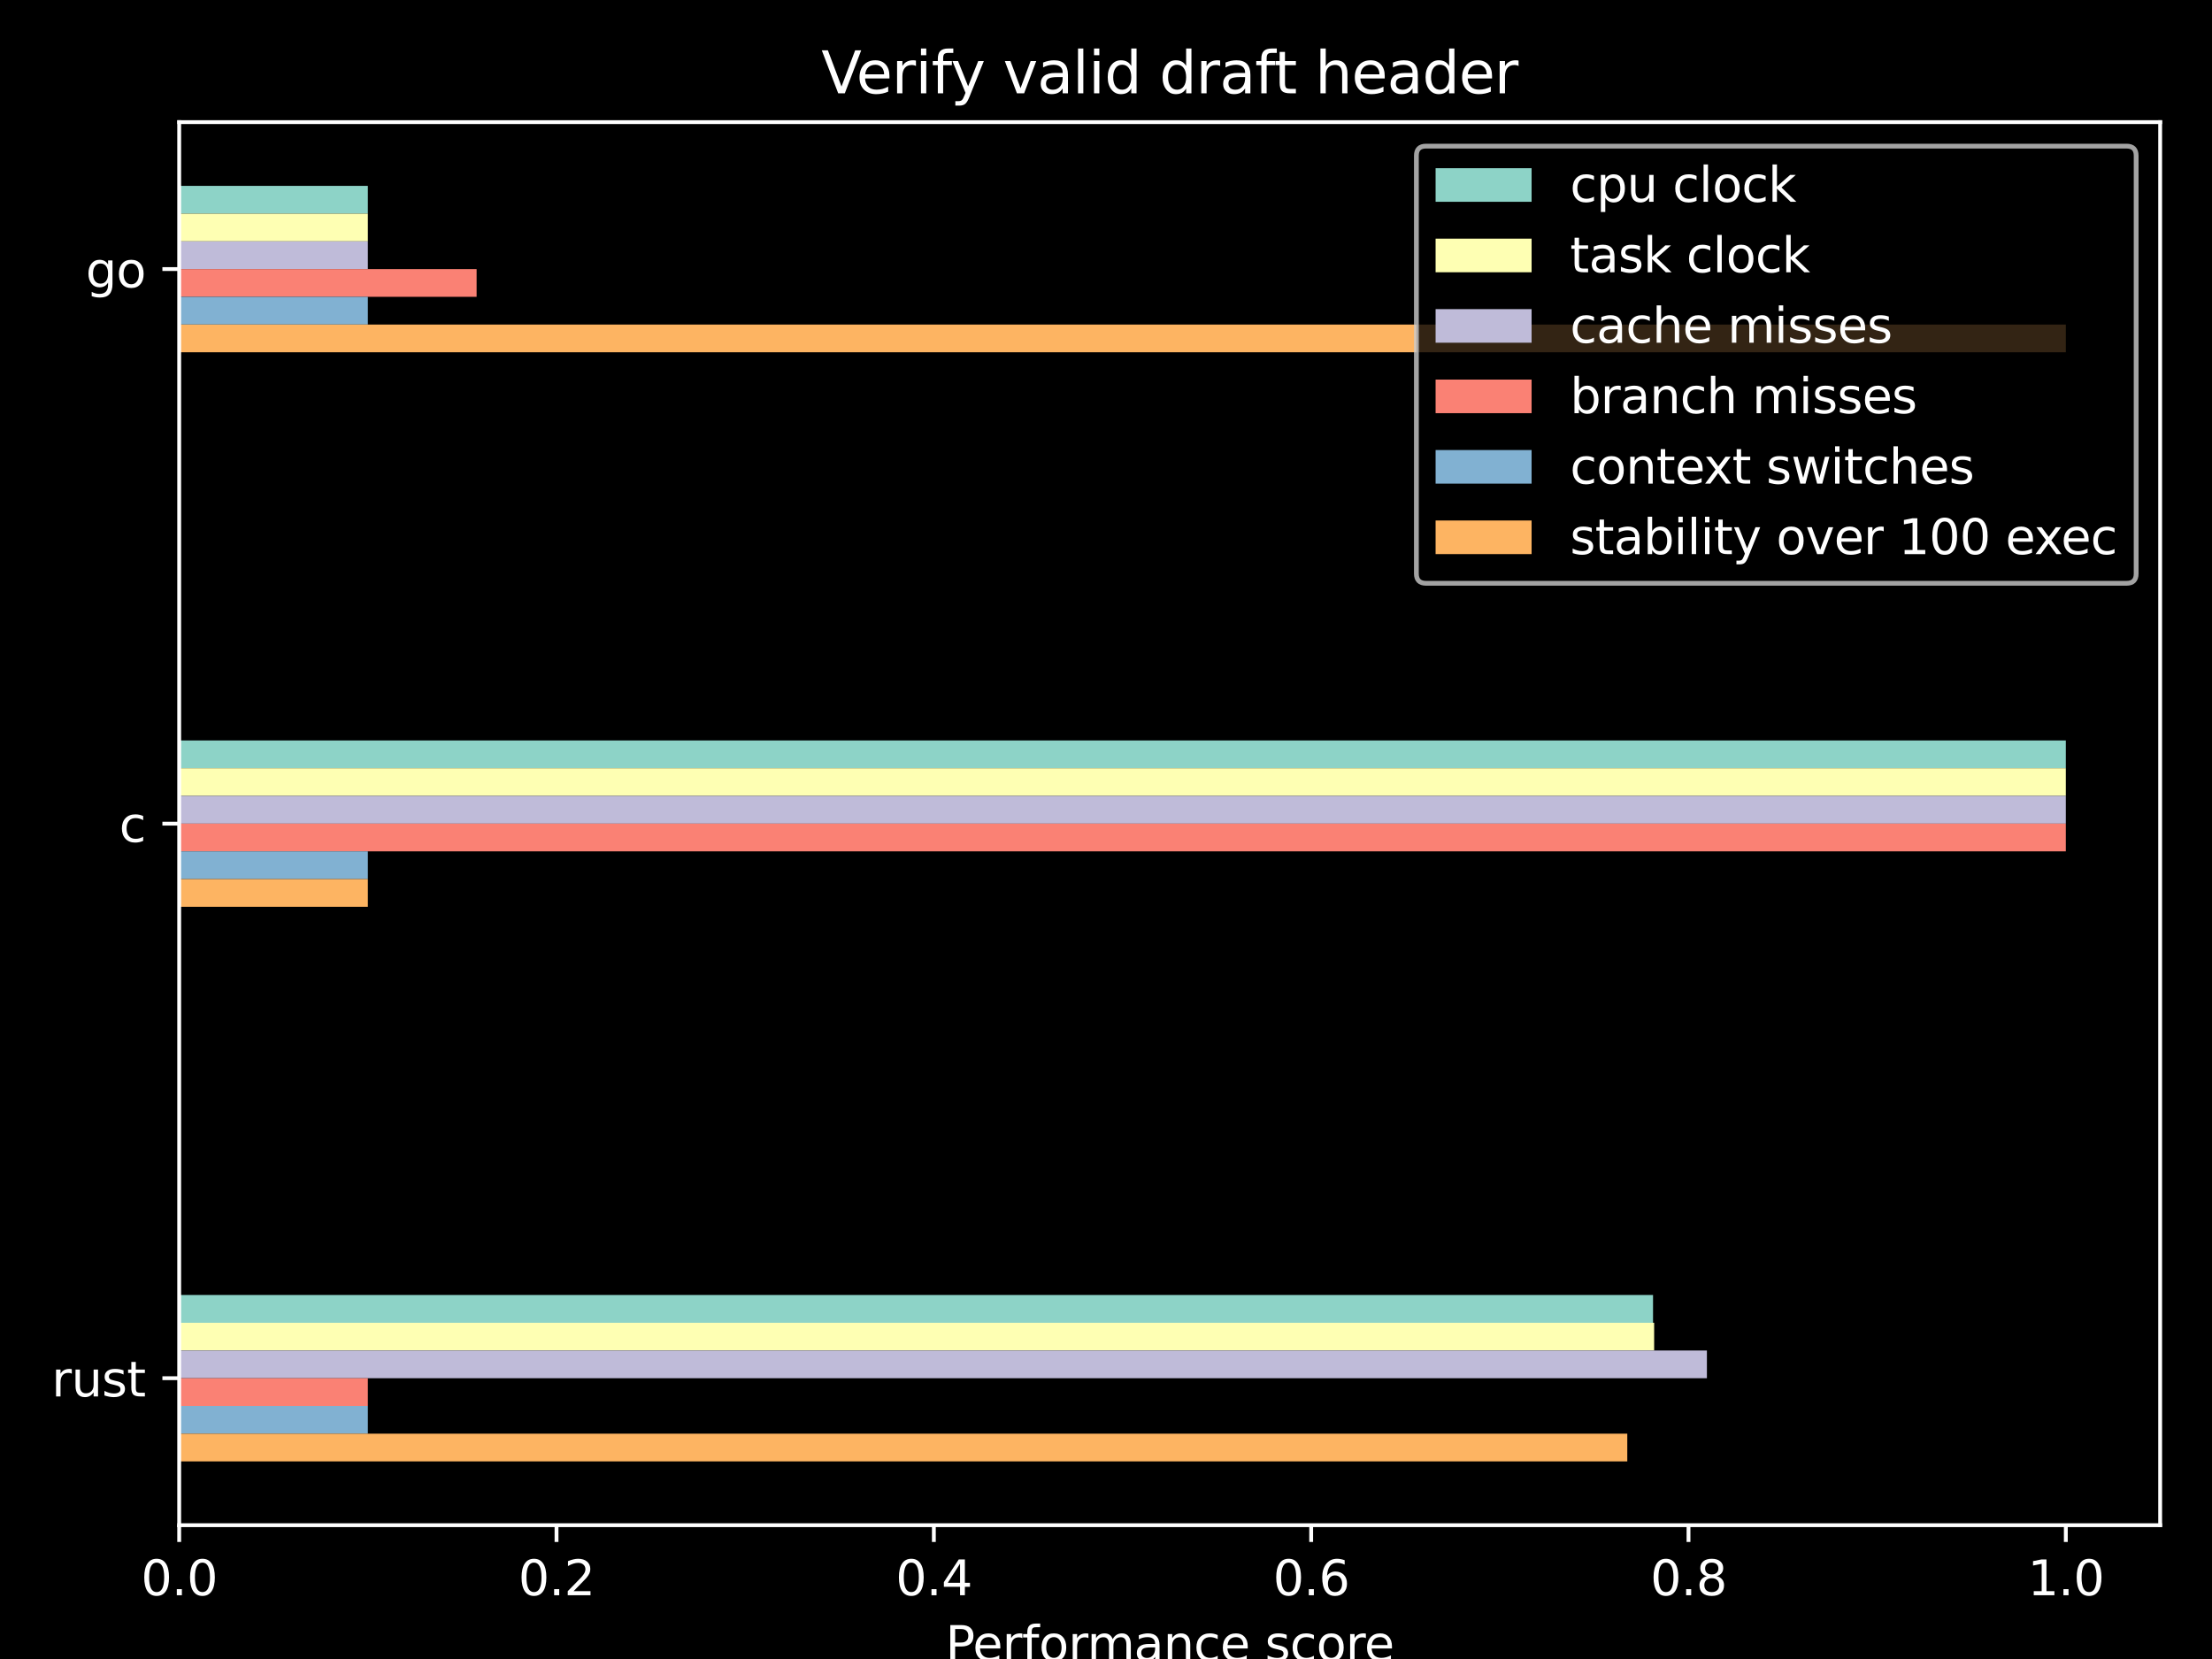 <?xml version="1.0" encoding="utf-8" standalone="no"?>
<!DOCTYPE svg PUBLIC "-//W3C//DTD SVG 1.1//EN"
  "http://www.w3.org/Graphics/SVG/1.1/DTD/svg11.dtd">
<svg xmlns:xlink="http://www.w3.org/1999/xlink" width="460.8pt" height="345.6pt" viewBox="0 0 460.8 345.6" xmlns="http://www.w3.org/2000/svg" version="1.1">
 <defs>
  <style type="text/css">*{stroke-linejoin: round; stroke-linecap: butt}</style>
 </defs>
 <g id="figure_1">
  <g id="patch_1">
   <path d="M 0 345.6 
L 460.8 345.6 
L 460.8 0 
L 0 0 
z
"/>
  </g>
  <g id="axes_1">
   <g id="patch_2">
    <path d="M 37.33 317.72 
L 450 317.72 
L 450 25.44 
L 37.33 25.44 
z
"/>
   </g>
   <g id="patch_3">
    <path d="M 37.33 38.725 
L 76.632 38.725 
L 76.632 44.502 
L 37.33 44.502 
z
" clip-path="url(#p4343017a57)" style="fill: #8dd3c7"/>
   </g>
   <g id="patch_4">
    <path d="M 37.33 154.251 
L 430.349 154.251 
L 430.349 160.027 
L 37.33 160.027 
z
" clip-path="url(#p4343017a57)" style="fill: #8dd3c7"/>
   </g>
   <g id="patch_5">
    <path d="M 37.33 269.777 
L 344.358 269.777 
L 344.358 275.553 
L 37.33 275.553 
z
" clip-path="url(#p4343017a57)" style="fill: #8dd3c7"/>
   </g>
   <g id="patch_6">
    <path d="M 37.33 44.502 
L 76.632 44.502 
L 76.632 50.278 
L 37.33 50.278 
z
" clip-path="url(#p4343017a57)" style="fill: #feffb3"/>
   </g>
   <g id="patch_7">
    <path d="M 37.33 160.027 
L 430.349 160.027 
L 430.349 165.804 
L 37.33 165.804 
z
" clip-path="url(#p4343017a57)" style="fill: #feffb3"/>
   </g>
   <g id="patch_8">
    <path d="M 37.33 275.553 
L 344.59 275.553 
L 344.59 281.329 
L 37.33 281.329 
z
" clip-path="url(#p4343017a57)" style="fill: #feffb3"/>
   </g>
   <g id="patch_9">
    <path d="M 37.33 50.278 
L 76.632 50.278 
L 76.632 56.054 
L 37.33 56.054 
z
" clip-path="url(#p4343017a57)" style="fill: #bfbbd9"/>
   </g>
   <g id="patch_10">
    <path d="M 37.33 165.804 
L 430.349 165.804 
L 430.349 171.58 
L 37.33 171.58 
z
" clip-path="url(#p4343017a57)" style="fill: #bfbbd9"/>
   </g>
   <g id="patch_11">
    <path d="M 37.33 281.329 
L 355.58 281.329 
L 355.58 287.106 
L 37.33 287.106 
z
" clip-path="url(#p4343017a57)" style="fill: #bfbbd9"/>
   </g>
   <g id="patch_12">
    <path d="M 37.33 56.054 
L 99.288 56.054 
L 99.288 61.831 
L 37.33 61.831 
z
" clip-path="url(#p4343017a57)" style="fill: #fa8174"/>
   </g>
   <g id="patch_13">
    <path d="M 37.33 171.58 
L 430.349 171.58 
L 430.349 177.356 
L 37.33 177.356 
z
" clip-path="url(#p4343017a57)" style="fill: #fa8174"/>
   </g>
   <g id="patch_14">
    <path d="M 37.33 287.106 
L 76.632 287.106 
L 76.632 292.882 
L 37.33 292.882 
z
" clip-path="url(#p4343017a57)" style="fill: #fa8174"/>
   </g>
   <g id="patch_15">
    <path d="M 37.33 61.831 
L 76.632 61.831 
L 76.632 67.607 
L 37.33 67.607 
z
" clip-path="url(#p4343017a57)" style="fill: #81b1d2"/>
   </g>
   <g id="patch_16">
    <path d="M 37.33 177.356 
L 76.632 177.356 
L 76.632 183.133 
L 37.33 183.133 
z
" clip-path="url(#p4343017a57)" style="fill: #81b1d2"/>
   </g>
   <g id="patch_17">
    <path d="M 37.33 292.882 
L 76.632 292.882 
L 76.632 298.658 
L 37.33 298.658 
z
" clip-path="url(#p4343017a57)" style="fill: #81b1d2"/>
   </g>
   <g id="patch_18">
    <path d="M 37.33 67.607 
L 430.349 67.607 
L 430.349 73.383 
L 37.33 73.383 
z
" clip-path="url(#p4343017a57)" style="fill: #fdb462"/>
   </g>
   <g id="patch_19">
    <path d="M 37.33 183.133 
L 76.632 183.133 
L 76.632 188.909 
L 37.33 188.909 
z
" clip-path="url(#p4343017a57)" style="fill: #fdb462"/>
   </g>
   <g id="patch_20">
    <path d="M 37.33 298.658 
L 338.993 298.658 
L 338.993 304.435 
L 37.33 304.435 
z
" clip-path="url(#p4343017a57)" style="fill: #fdb462"/>
   </g>
   <g id="matplotlib.axis_1">
    <g id="xtick_1">
     <g id="line2d_1">
      <defs>
       <path id="m25534a716f" d="M 0 0 
L 0 3.5 
" style="stroke: #ffffff; stroke-width: 0.8"/>
      </defs>
      <g>
       <use xlink:href="#m25534a716f" x="37.33" y="317.72" style="fill: #ffffff; stroke: #ffffff; stroke-width: 0.8"/>
      </g>
     </g>
     <g id="text_1">
      <!-- 0.0 -->
      <g style="fill: #ffffff" transform="translate(29.378 332.318) scale(0.1 -0.1)">
       <defs>
        <path id="DejaVuSans-30" d="M 2034 4250 
Q 1547 4250 1301 3770 
Q 1056 3291 1056 2328 
Q 1056 1369 1301 889 
Q 1547 409 2034 409 
Q 2525 409 2770 889 
Q 3016 1369 3016 2328 
Q 3016 3291 2770 3770 
Q 2525 4250 2034 4250 
z
M 2034 4750 
Q 2819 4750 3233 4129 
Q 3647 3509 3647 2328 
Q 3647 1150 3233 529 
Q 2819 -91 2034 -91 
Q 1250 -91 836 529 
Q 422 1150 422 2328 
Q 422 3509 836 4129 
Q 1250 4750 2034 4750 
z
" transform="scale(0.016)"/>
        <path id="DejaVuSans-2e" d="M 684 794 
L 1344 794 
L 1344 0 
L 684 0 
L 684 794 
z
" transform="scale(0.016)"/>
       </defs>
       <use xlink:href="#DejaVuSans-30"/>
       <use xlink:href="#DejaVuSans-2e" x="63.623"/>
       <use xlink:href="#DejaVuSans-30" x="95.41"/>
      </g>
     </g>
    </g>
    <g id="xtick_2">
     <g id="line2d_2">
      <g>
       <use xlink:href="#m25534a716f" x="115.934" y="317.72" style="fill: #ffffff; stroke: #ffffff; stroke-width: 0.8"/>
      </g>
     </g>
     <g id="text_2">
      <!-- 0.2 -->
      <g style="fill: #ffffff" transform="translate(107.982 332.318) scale(0.1 -0.1)">
       <defs>
        <path id="DejaVuSans-32" d="M 1228 531 
L 3431 531 
L 3431 0 
L 469 0 
L 469 531 
Q 828 903 1448 1529 
Q 2069 2156 2228 2338 
Q 2531 2678 2651 2914 
Q 2772 3150 2772 3378 
Q 2772 3750 2511 3984 
Q 2250 4219 1831 4219 
Q 1534 4219 1204 4116 
Q 875 4013 500 3803 
L 500 4441 
Q 881 4594 1212 4672 
Q 1544 4750 1819 4750 
Q 2544 4750 2975 4387 
Q 3406 4025 3406 3419 
Q 3406 3131 3298 2873 
Q 3191 2616 2906 2266 
Q 2828 2175 2409 1742 
Q 1991 1309 1228 531 
z
" transform="scale(0.016)"/>
       </defs>
       <use xlink:href="#DejaVuSans-30"/>
       <use xlink:href="#DejaVuSans-2e" x="63.623"/>
       <use xlink:href="#DejaVuSans-32" x="95.41"/>
      </g>
     </g>
    </g>
    <g id="xtick_3">
     <g id="line2d_3">
      <g>
       <use xlink:href="#m25534a716f" x="194.538" y="317.72" style="fill: #ffffff; stroke: #ffffff; stroke-width: 0.8"/>
      </g>
     </g>
     <g id="text_3">
      <!-- 0.4 -->
      <g style="fill: #ffffff" transform="translate(186.586 332.318) scale(0.1 -0.1)">
       <defs>
        <path id="DejaVuSans-34" d="M 2419 4116 
L 825 1625 
L 2419 1625 
L 2419 4116 
z
M 2253 4666 
L 3047 4666 
L 3047 1625 
L 3713 1625 
L 3713 1100 
L 3047 1100 
L 3047 0 
L 2419 0 
L 2419 1100 
L 313 1100 
L 313 1709 
L 2253 4666 
z
" transform="scale(0.016)"/>
       </defs>
       <use xlink:href="#DejaVuSans-30"/>
       <use xlink:href="#DejaVuSans-2e" x="63.623"/>
       <use xlink:href="#DejaVuSans-34" x="95.41"/>
      </g>
     </g>
    </g>
    <g id="xtick_4">
     <g id="line2d_4">
      <g>
       <use xlink:href="#m25534a716f" x="273.141" y="317.72" style="fill: #ffffff; stroke: #ffffff; stroke-width: 0.8"/>
      </g>
     </g>
     <g id="text_4">
      <!-- 0.6 -->
      <g style="fill: #ffffff" transform="translate(265.19 332.318) scale(0.1 -0.1)">
       <defs>
        <path id="DejaVuSans-36" d="M 2113 2584 
Q 1688 2584 1439 2293 
Q 1191 2003 1191 1497 
Q 1191 994 1439 701 
Q 1688 409 2113 409 
Q 2538 409 2786 701 
Q 3034 994 3034 1497 
Q 3034 2003 2786 2293 
Q 2538 2584 2113 2584 
z
M 3366 4563 
L 3366 3988 
Q 3128 4100 2886 4159 
Q 2644 4219 2406 4219 
Q 1781 4219 1451 3797 
Q 1122 3375 1075 2522 
Q 1259 2794 1537 2939 
Q 1816 3084 2150 3084 
Q 2853 3084 3261 2657 
Q 3669 2231 3669 1497 
Q 3669 778 3244 343 
Q 2819 -91 2113 -91 
Q 1303 -91 875 529 
Q 447 1150 447 2328 
Q 447 3434 972 4092 
Q 1497 4750 2381 4750 
Q 2619 4750 2861 4703 
Q 3103 4656 3366 4563 
z
" transform="scale(0.016)"/>
       </defs>
       <use xlink:href="#DejaVuSans-30"/>
       <use xlink:href="#DejaVuSans-2e" x="63.623"/>
       <use xlink:href="#DejaVuSans-36" x="95.41"/>
      </g>
     </g>
    </g>
    <g id="xtick_5">
     <g id="line2d_5">
      <g>
       <use xlink:href="#m25534a716f" x="351.745" y="317.72" style="fill: #ffffff; stroke: #ffffff; stroke-width: 0.8"/>
      </g>
     </g>
     <g id="text_5">
      <!-- 0.8 -->
      <g style="fill: #ffffff" transform="translate(343.794 332.318) scale(0.1 -0.1)">
       <defs>
        <path id="DejaVuSans-38" d="M 2034 2216 
Q 1584 2216 1326 1975 
Q 1069 1734 1069 1313 
Q 1069 891 1326 650 
Q 1584 409 2034 409 
Q 2484 409 2743 651 
Q 3003 894 3003 1313 
Q 3003 1734 2745 1975 
Q 2488 2216 2034 2216 
z
M 1403 2484 
Q 997 2584 770 2862 
Q 544 3141 544 3541 
Q 544 4100 942 4425 
Q 1341 4750 2034 4750 
Q 2731 4750 3128 4425 
Q 3525 4100 3525 3541 
Q 3525 3141 3298 2862 
Q 3072 2584 2669 2484 
Q 3125 2378 3379 2068 
Q 3634 1759 3634 1313 
Q 3634 634 3220 271 
Q 2806 -91 2034 -91 
Q 1263 -91 848 271 
Q 434 634 434 1313 
Q 434 1759 690 2068 
Q 947 2378 1403 2484 
z
M 1172 3481 
Q 1172 3119 1398 2916 
Q 1625 2713 2034 2713 
Q 2441 2713 2670 2916 
Q 2900 3119 2900 3481 
Q 2900 3844 2670 4047 
Q 2441 4250 2034 4250 
Q 1625 4250 1398 4047 
Q 1172 3844 1172 3481 
z
" transform="scale(0.016)"/>
       </defs>
       <use xlink:href="#DejaVuSans-30"/>
       <use xlink:href="#DejaVuSans-2e" x="63.623"/>
       <use xlink:href="#DejaVuSans-38" x="95.41"/>
      </g>
     </g>
    </g>
    <g id="xtick_6">
     <g id="line2d_6">
      <g>
       <use xlink:href="#m25534a716f" x="430.349" y="317.72" style="fill: #ffffff; stroke: #ffffff; stroke-width: 0.8"/>
      </g>
     </g>
     <g id="text_6">
      <!-- 1.0 -->
      <g style="fill: #ffffff" transform="translate(422.397 332.318) scale(0.1 -0.1)">
       <defs>
        <path id="DejaVuSans-31" d="M 794 531 
L 1825 531 
L 1825 4091 
L 703 3866 
L 703 4441 
L 1819 4666 
L 2450 4666 
L 2450 531 
L 3481 531 
L 3481 0 
L 794 0 
L 794 531 
z
" transform="scale(0.016)"/>
       </defs>
       <use xlink:href="#DejaVuSans-31"/>
       <use xlink:href="#DejaVuSans-2e" x="63.623"/>
       <use xlink:href="#DejaVuSans-30" x="95.41"/>
      </g>
     </g>
    </g>
    <g id="text_7">
     <!-- Performance score -->
     <g style="fill: #ffffff" transform="translate(196.961 345.997) scale(0.1 -0.1)">
      <defs>
       <path id="DejaVuSans-50" d="M 1259 4147 
L 1259 2394 
L 2053 2394 
Q 2494 2394 2734 2622 
Q 2975 2850 2975 3272 
Q 2975 3691 2734 3919 
Q 2494 4147 2053 4147 
L 1259 4147 
z
M 628 4666 
L 2053 4666 
Q 2838 4666 3239 4311 
Q 3641 3956 3641 3272 
Q 3641 2581 3239 2228 
Q 2838 1875 2053 1875 
L 1259 1875 
L 1259 0 
L 628 0 
L 628 4666 
z
" transform="scale(0.016)"/>
       <path id="DejaVuSans-65" d="M 3597 1894 
L 3597 1613 
L 953 1613 
Q 991 1019 1311 708 
Q 1631 397 2203 397 
Q 2534 397 2845 478 
Q 3156 559 3463 722 
L 3463 178 
Q 3153 47 2828 -22 
Q 2503 -91 2169 -91 
Q 1331 -91 842 396 
Q 353 884 353 1716 
Q 353 2575 817 3079 
Q 1281 3584 2069 3584 
Q 2775 3584 3186 3129 
Q 3597 2675 3597 1894 
z
M 3022 2063 
Q 3016 2534 2758 2815 
Q 2500 3097 2075 3097 
Q 1594 3097 1305 2825 
Q 1016 2553 972 2059 
L 3022 2063 
z
" transform="scale(0.016)"/>
       <path id="DejaVuSans-72" d="M 2631 2963 
Q 2534 3019 2420 3045 
Q 2306 3072 2169 3072 
Q 1681 3072 1420 2755 
Q 1159 2438 1159 1844 
L 1159 0 
L 581 0 
L 581 3500 
L 1159 3500 
L 1159 2956 
Q 1341 3275 1631 3429 
Q 1922 3584 2338 3584 
Q 2397 3584 2469 3576 
Q 2541 3569 2628 3553 
L 2631 2963 
z
" transform="scale(0.016)"/>
       <path id="DejaVuSans-66" d="M 2375 4863 
L 2375 4384 
L 1825 4384 
Q 1516 4384 1395 4259 
Q 1275 4134 1275 3809 
L 1275 3500 
L 2222 3500 
L 2222 3053 
L 1275 3053 
L 1275 0 
L 697 0 
L 697 3053 
L 147 3053 
L 147 3500 
L 697 3500 
L 697 3744 
Q 697 4328 969 4595 
Q 1241 4863 1831 4863 
L 2375 4863 
z
" transform="scale(0.016)"/>
       <path id="DejaVuSans-6f" d="M 1959 3097 
Q 1497 3097 1228 2736 
Q 959 2375 959 1747 
Q 959 1119 1226 758 
Q 1494 397 1959 397 
Q 2419 397 2687 759 
Q 2956 1122 2956 1747 
Q 2956 2369 2687 2733 
Q 2419 3097 1959 3097 
z
M 1959 3584 
Q 2709 3584 3137 3096 
Q 3566 2609 3566 1747 
Q 3566 888 3137 398 
Q 2709 -91 1959 -91 
Q 1206 -91 779 398 
Q 353 888 353 1747 
Q 353 2609 779 3096 
Q 1206 3584 1959 3584 
z
" transform="scale(0.016)"/>
       <path id="DejaVuSans-6d" d="M 3328 2828 
Q 3544 3216 3844 3400 
Q 4144 3584 4550 3584 
Q 5097 3584 5394 3201 
Q 5691 2819 5691 2113 
L 5691 0 
L 5113 0 
L 5113 2094 
Q 5113 2597 4934 2840 
Q 4756 3084 4391 3084 
Q 3944 3084 3684 2787 
Q 3425 2491 3425 1978 
L 3425 0 
L 2847 0 
L 2847 2094 
Q 2847 2600 2669 2842 
Q 2491 3084 2119 3084 
Q 1678 3084 1418 2786 
Q 1159 2488 1159 1978 
L 1159 0 
L 581 0 
L 581 3500 
L 1159 3500 
L 1159 2956 
Q 1356 3278 1631 3431 
Q 1906 3584 2284 3584 
Q 2666 3584 2933 3390 
Q 3200 3197 3328 2828 
z
" transform="scale(0.016)"/>
       <path id="DejaVuSans-61" d="M 2194 1759 
Q 1497 1759 1228 1600 
Q 959 1441 959 1056 
Q 959 750 1161 570 
Q 1363 391 1709 391 
Q 2188 391 2477 730 
Q 2766 1069 2766 1631 
L 2766 1759 
L 2194 1759 
z
M 3341 1997 
L 3341 0 
L 2766 0 
L 2766 531 
Q 2569 213 2275 61 
Q 1981 -91 1556 -91 
Q 1019 -91 701 211 
Q 384 513 384 1019 
Q 384 1609 779 1909 
Q 1175 2209 1959 2209 
L 2766 2209 
L 2766 2266 
Q 2766 2663 2505 2880 
Q 2244 3097 1772 3097 
Q 1472 3097 1187 3025 
Q 903 2953 641 2809 
L 641 3341 
Q 956 3463 1253 3523 
Q 1550 3584 1831 3584 
Q 2591 3584 2966 3190 
Q 3341 2797 3341 1997 
z
" transform="scale(0.016)"/>
       <path id="DejaVuSans-6e" d="M 3513 2113 
L 3513 0 
L 2938 0 
L 2938 2094 
Q 2938 2591 2744 2837 
Q 2550 3084 2163 3084 
Q 1697 3084 1428 2787 
Q 1159 2491 1159 1978 
L 1159 0 
L 581 0 
L 581 3500 
L 1159 3500 
L 1159 2956 
Q 1366 3272 1645 3428 
Q 1925 3584 2291 3584 
Q 2894 3584 3203 3211 
Q 3513 2838 3513 2113 
z
" transform="scale(0.016)"/>
       <path id="DejaVuSans-63" d="M 3122 3366 
L 3122 2828 
Q 2878 2963 2633 3030 
Q 2388 3097 2138 3097 
Q 1578 3097 1268 2742 
Q 959 2388 959 1747 
Q 959 1106 1268 751 
Q 1578 397 2138 397 
Q 2388 397 2633 464 
Q 2878 531 3122 666 
L 3122 134 
Q 2881 22 2623 -34 
Q 2366 -91 2075 -91 
Q 1284 -91 818 406 
Q 353 903 353 1747 
Q 353 2603 823 3093 
Q 1294 3584 2113 3584 
Q 2378 3584 2631 3529 
Q 2884 3475 3122 3366 
z
" transform="scale(0.016)"/>
       <path id="DejaVuSans-20" transform="scale(0.016)"/>
       <path id="DejaVuSans-73" d="M 2834 3397 
L 2834 2853 
Q 2591 2978 2328 3040 
Q 2066 3103 1784 3103 
Q 1356 3103 1142 2972 
Q 928 2841 928 2578 
Q 928 2378 1081 2264 
Q 1234 2150 1697 2047 
L 1894 2003 
Q 2506 1872 2764 1633 
Q 3022 1394 3022 966 
Q 3022 478 2636 193 
Q 2250 -91 1575 -91 
Q 1294 -91 989 -36 
Q 684 19 347 128 
L 347 722 
Q 666 556 975 473 
Q 1284 391 1588 391 
Q 1994 391 2212 530 
Q 2431 669 2431 922 
Q 2431 1156 2273 1281 
Q 2116 1406 1581 1522 
L 1381 1569 
Q 847 1681 609 1914 
Q 372 2147 372 2553 
Q 372 3047 722 3315 
Q 1072 3584 1716 3584 
Q 2034 3584 2315 3537 
Q 2597 3491 2834 3397 
z
" transform="scale(0.016)"/>
      </defs>
      <use xlink:href="#DejaVuSans-50"/>
      <use xlink:href="#DejaVuSans-65" x="56.678"/>
      <use xlink:href="#DejaVuSans-72" x="118.201"/>
      <use xlink:href="#DejaVuSans-66" x="159.314"/>
      <use xlink:href="#DejaVuSans-6f" x="194.52"/>
      <use xlink:href="#DejaVuSans-72" x="255.701"/>
      <use xlink:href="#DejaVuSans-6d" x="295.064"/>
      <use xlink:href="#DejaVuSans-61" x="392.477"/>
      <use xlink:href="#DejaVuSans-6e" x="453.756"/>
      <use xlink:href="#DejaVuSans-63" x="517.135"/>
      <use xlink:href="#DejaVuSans-65" x="572.115"/>
      <use xlink:href="#DejaVuSans-20" x="633.639"/>
      <use xlink:href="#DejaVuSans-73" x="665.426"/>
      <use xlink:href="#DejaVuSans-63" x="717.525"/>
      <use xlink:href="#DejaVuSans-6f" x="772.506"/>
      <use xlink:href="#DejaVuSans-72" x="833.688"/>
      <use xlink:href="#DejaVuSans-65" x="872.551"/>
     </g>
    </g>
   </g>
   <g id="matplotlib.axis_2">
    <g id="ytick_1">
     <g id="line2d_7">
      <defs>
       <path id="m6ab3933466" d="M 0 0 
L -3.5 0 
" style="stroke: #ffffff; stroke-width: 0.8"/>
      </defs>
      <g>
       <use xlink:href="#m6ab3933466" x="37.33" y="56.054" style="fill: #ffffff; stroke: #ffffff; stroke-width: 0.8"/>
      </g>
     </g>
     <g id="text_8">
      <!-- go -->
      <g style="fill: #ffffff" transform="translate(17.863 59.854) scale(0.1 -0.1)">
       <defs>
        <path id="DejaVuSans-67" d="M 2906 1791 
Q 2906 2416 2648 2759 
Q 2391 3103 1925 3103 
Q 1463 3103 1205 2759 
Q 947 2416 947 1791 
Q 947 1169 1205 825 
Q 1463 481 1925 481 
Q 2391 481 2648 825 
Q 2906 1169 2906 1791 
z
M 3481 434 
Q 3481 -459 3084 -895 
Q 2688 -1331 1869 -1331 
Q 1566 -1331 1297 -1286 
Q 1028 -1241 775 -1147 
L 775 -588 
Q 1028 -725 1275 -790 
Q 1522 -856 1778 -856 
Q 2344 -856 2625 -561 
Q 2906 -266 2906 331 
L 2906 616 
Q 2728 306 2450 153 
Q 2172 0 1784 0 
Q 1141 0 747 490 
Q 353 981 353 1791 
Q 353 2603 747 3093 
Q 1141 3584 1784 3584 
Q 2172 3584 2450 3431 
Q 2728 3278 2906 2969 
L 2906 3500 
L 3481 3500 
L 3481 434 
z
" transform="scale(0.016)"/>
       </defs>
       <use xlink:href="#DejaVuSans-67"/>
       <use xlink:href="#DejaVuSans-6f" x="63.477"/>
      </g>
     </g>
    </g>
    <g id="ytick_2">
     <g id="line2d_8">
      <g>
       <use xlink:href="#m6ab3933466" x="37.33" y="171.58" style="fill: #ffffff; stroke: #ffffff; stroke-width: 0.8"/>
      </g>
     </g>
     <g id="text_9">
      <!-- c -->
      <g style="fill: #ffffff" transform="translate(24.832 175.379) scale(0.1 -0.1)">
       <use xlink:href="#DejaVuSans-63"/>
      </g>
     </g>
    </g>
    <g id="ytick_3">
     <g id="line2d_9">
      <g>
       <use xlink:href="#m6ab3933466" x="37.33" y="287.106" style="fill: #ffffff; stroke: #ffffff; stroke-width: 0.8"/>
      </g>
     </g>
     <g id="text_10">
      <!-- rust -->
      <g style="fill: #ffffff" transform="translate(10.752 290.905) scale(0.1 -0.1)">
       <defs>
        <path id="DejaVuSans-75" d="M 544 1381 
L 544 3500 
L 1119 3500 
L 1119 1403 
Q 1119 906 1312 657 
Q 1506 409 1894 409 
Q 2359 409 2629 706 
Q 2900 1003 2900 1516 
L 2900 3500 
L 3475 3500 
L 3475 0 
L 2900 0 
L 2900 538 
Q 2691 219 2414 64 
Q 2138 -91 1772 -91 
Q 1169 -91 856 284 
Q 544 659 544 1381 
z
M 1991 3584 
L 1991 3584 
z
" transform="scale(0.016)"/>
        <path id="DejaVuSans-74" d="M 1172 4494 
L 1172 3500 
L 2356 3500 
L 2356 3053 
L 1172 3053 
L 1172 1153 
Q 1172 725 1289 603 
Q 1406 481 1766 481 
L 2356 481 
L 2356 0 
L 1766 0 
Q 1100 0 847 248 
Q 594 497 594 1153 
L 594 3053 
L 172 3053 
L 172 3500 
L 594 3500 
L 594 4494 
L 1172 4494 
z
" transform="scale(0.016)"/>
       </defs>
       <use xlink:href="#DejaVuSans-72"/>
       <use xlink:href="#DejaVuSans-75" x="41.113"/>
       <use xlink:href="#DejaVuSans-73" x="104.492"/>
       <use xlink:href="#DejaVuSans-74" x="156.592"/>
      </g>
     </g>
    </g>
   </g>
   <g id="patch_21">
    <path d="M 37.33 317.72 
L 37.33 25.44 
" style="fill: none; stroke: #ffffff; stroke-width: 0.8; stroke-linejoin: miter; stroke-linecap: square"/>
   </g>
   <g id="patch_22">
    <path d="M 450 317.72 
L 450 25.44 
" style="fill: none; stroke: #ffffff; stroke-width: 0.8; stroke-linejoin: miter; stroke-linecap: square"/>
   </g>
   <g id="patch_23">
    <path d="M 37.33 317.72 
L 450 317.72 
" style="fill: none; stroke: #ffffff; stroke-width: 0.8; stroke-linejoin: miter; stroke-linecap: square"/>
   </g>
   <g id="patch_24">
    <path d="M 37.33 25.44 
L 450 25.44 
" style="fill: none; stroke: #ffffff; stroke-width: 0.8; stroke-linejoin: miter; stroke-linecap: square"/>
   </g>
   <g id="text_11">
    <!-- Verify valid draft header -->
    <g style="fill: #ffffff" transform="translate(171.1 19.44) scale(0.12 -0.12)">
     <defs>
      <path id="DejaVuSans-56" d="M 1831 0 
L 50 4666 
L 709 4666 
L 2188 738 
L 3669 4666 
L 4325 4666 
L 2547 0 
L 1831 0 
z
" transform="scale(0.016)"/>
      <path id="DejaVuSans-69" d="M 603 3500 
L 1178 3500 
L 1178 0 
L 603 0 
L 603 3500 
z
M 603 4863 
L 1178 4863 
L 1178 4134 
L 603 4134 
L 603 4863 
z
" transform="scale(0.016)"/>
      <path id="DejaVuSans-79" d="M 2059 -325 
Q 1816 -950 1584 -1140 
Q 1353 -1331 966 -1331 
L 506 -1331 
L 506 -850 
L 844 -850 
Q 1081 -850 1212 -737 
Q 1344 -625 1503 -206 
L 1606 56 
L 191 3500 
L 800 3500 
L 1894 763 
L 2988 3500 
L 3597 3500 
L 2059 -325 
z
" transform="scale(0.016)"/>
      <path id="DejaVuSans-76" d="M 191 3500 
L 800 3500 
L 1894 563 
L 2988 3500 
L 3597 3500 
L 2284 0 
L 1503 0 
L 191 3500 
z
" transform="scale(0.016)"/>
      <path id="DejaVuSans-6c" d="M 603 4863 
L 1178 4863 
L 1178 0 
L 603 0 
L 603 4863 
z
" transform="scale(0.016)"/>
      <path id="DejaVuSans-64" d="M 2906 2969 
L 2906 4863 
L 3481 4863 
L 3481 0 
L 2906 0 
L 2906 525 
Q 2725 213 2448 61 
Q 2172 -91 1784 -91 
Q 1150 -91 751 415 
Q 353 922 353 1747 
Q 353 2572 751 3078 
Q 1150 3584 1784 3584 
Q 2172 3584 2448 3432 
Q 2725 3281 2906 2969 
z
M 947 1747 
Q 947 1113 1208 752 
Q 1469 391 1925 391 
Q 2381 391 2643 752 
Q 2906 1113 2906 1747 
Q 2906 2381 2643 2742 
Q 2381 3103 1925 3103 
Q 1469 3103 1208 2742 
Q 947 2381 947 1747 
z
" transform="scale(0.016)"/>
      <path id="DejaVuSans-68" d="M 3513 2113 
L 3513 0 
L 2938 0 
L 2938 2094 
Q 2938 2591 2744 2837 
Q 2550 3084 2163 3084 
Q 1697 3084 1428 2787 
Q 1159 2491 1159 1978 
L 1159 0 
L 581 0 
L 581 4863 
L 1159 4863 
L 1159 2956 
Q 1366 3272 1645 3428 
Q 1925 3584 2291 3584 
Q 2894 3584 3203 3211 
Q 3513 2838 3513 2113 
z
" transform="scale(0.016)"/>
     </defs>
     <use xlink:href="#DejaVuSans-56"/>
     <use xlink:href="#DejaVuSans-65" x="60.658"/>
     <use xlink:href="#DejaVuSans-72" x="122.182"/>
     <use xlink:href="#DejaVuSans-69" x="163.295"/>
     <use xlink:href="#DejaVuSans-66" x="191.078"/>
     <use xlink:href="#DejaVuSans-79" x="224.533"/>
     <use xlink:href="#DejaVuSans-20" x="283.713"/>
     <use xlink:href="#DejaVuSans-76" x="315.5"/>
     <use xlink:href="#DejaVuSans-61" x="374.68"/>
     <use xlink:href="#DejaVuSans-6c" x="435.959"/>
     <use xlink:href="#DejaVuSans-69" x="463.742"/>
     <use xlink:href="#DejaVuSans-64" x="491.525"/>
     <use xlink:href="#DejaVuSans-20" x="555.002"/>
     <use xlink:href="#DejaVuSans-64" x="586.789"/>
     <use xlink:href="#DejaVuSans-72" x="650.266"/>
     <use xlink:href="#DejaVuSans-61" x="691.379"/>
     <use xlink:href="#DejaVuSans-66" x="752.658"/>
     <use xlink:href="#DejaVuSans-74" x="786.113"/>
     <use xlink:href="#DejaVuSans-20" x="825.322"/>
     <use xlink:href="#DejaVuSans-68" x="857.109"/>
     <use xlink:href="#DejaVuSans-65" x="920.488"/>
     <use xlink:href="#DejaVuSans-61" x="982.012"/>
     <use xlink:href="#DejaVuSans-64" x="1043.291"/>
     <use xlink:href="#DejaVuSans-65" x="1106.768"/>
     <use xlink:href="#DejaVuSans-72" x="1168.291"/>
    </g>
   </g>
   <g id="legend_1">
    <g id="patch_25">
     <path d="M 297.061 121.509 
L 443 121.509 
Q 445 121.509 445 119.509 
L 445 32.44 
Q 445 30.44 443 30.44 
L 297.061 30.44 
Q 295.061 30.44 295.061 32.44 
L 295.061 119.509 
Q 295.061 121.509 297.061 121.509 
z
" style="opacity: 0.8; stroke: #cccccc; stroke-linejoin: miter"/>
    </g>
    <g id="patch_26">
     <path d="M 299.061 42.038 
L 319.061 42.038 
L 319.061 35.038 
L 299.061 35.038 
z
" style="fill: #8dd3c7"/>
    </g>
    <g id="text_12">
     <!-- cpu clock -->
     <g style="fill: #ffffff" transform="translate(327.061 42.038) scale(0.1 -0.1)">
      <defs>
       <path id="DejaVuSans-70" d="M 1159 525 
L 1159 -1331 
L 581 -1331 
L 581 3500 
L 1159 3500 
L 1159 2969 
Q 1341 3281 1617 3432 
Q 1894 3584 2278 3584 
Q 2916 3584 3314 3078 
Q 3713 2572 3713 1747 
Q 3713 922 3314 415 
Q 2916 -91 2278 -91 
Q 1894 -91 1617 61 
Q 1341 213 1159 525 
z
M 3116 1747 
Q 3116 2381 2855 2742 
Q 2594 3103 2138 3103 
Q 1681 3103 1420 2742 
Q 1159 2381 1159 1747 
Q 1159 1113 1420 752 
Q 1681 391 2138 391 
Q 2594 391 2855 752 
Q 3116 1113 3116 1747 
z
" transform="scale(0.016)"/>
       <path id="DejaVuSans-6b" d="M 581 4863 
L 1159 4863 
L 1159 1991 
L 2875 3500 
L 3609 3500 
L 1753 1863 
L 3688 0 
L 2938 0 
L 1159 1709 
L 1159 0 
L 581 0 
L 581 4863 
z
" transform="scale(0.016)"/>
      </defs>
      <use xlink:href="#DejaVuSans-63"/>
      <use xlink:href="#DejaVuSans-70" x="54.98"/>
      <use xlink:href="#DejaVuSans-75" x="118.457"/>
      <use xlink:href="#DejaVuSans-20" x="181.836"/>
      <use xlink:href="#DejaVuSans-63" x="213.623"/>
      <use xlink:href="#DejaVuSans-6c" x="268.604"/>
      <use xlink:href="#DejaVuSans-6f" x="296.387"/>
      <use xlink:href="#DejaVuSans-63" x="357.568"/>
      <use xlink:href="#DejaVuSans-6b" x="412.549"/>
     </g>
    </g>
    <g id="patch_27">
     <path d="M 299.061 56.717 
L 319.061 56.717 
L 319.061 49.717 
L 299.061 49.717 
z
" style="fill: #feffb3"/>
    </g>
    <g id="text_13">
     <!-- task clock -->
     <g style="fill: #ffffff" transform="translate(327.061 56.717) scale(0.1 -0.1)">
      <use xlink:href="#DejaVuSans-74"/>
      <use xlink:href="#DejaVuSans-61" x="39.209"/>
      <use xlink:href="#DejaVuSans-73" x="100.488"/>
      <use xlink:href="#DejaVuSans-6b" x="152.588"/>
      <use xlink:href="#DejaVuSans-20" x="210.498"/>
      <use xlink:href="#DejaVuSans-63" x="242.285"/>
      <use xlink:href="#DejaVuSans-6c" x="297.266"/>
      <use xlink:href="#DejaVuSans-6f" x="325.049"/>
      <use xlink:href="#DejaVuSans-63" x="386.23"/>
      <use xlink:href="#DejaVuSans-6b" x="441.211"/>
     </g>
    </g>
    <g id="patch_28">
     <path d="M 299.061 71.395 
L 319.061 71.395 
L 319.061 64.395 
L 299.061 64.395 
z
" style="fill: #bfbbd9"/>
    </g>
    <g id="text_14">
     <!-- cache misses -->
     <g style="fill: #ffffff" transform="translate(327.061 71.395) scale(0.1 -0.1)">
      <use xlink:href="#DejaVuSans-63"/>
      <use xlink:href="#DejaVuSans-61" x="54.98"/>
      <use xlink:href="#DejaVuSans-63" x="116.26"/>
      <use xlink:href="#DejaVuSans-68" x="171.24"/>
      <use xlink:href="#DejaVuSans-65" x="234.619"/>
      <use xlink:href="#DejaVuSans-20" x="296.143"/>
      <use xlink:href="#DejaVuSans-6d" x="327.93"/>
      <use xlink:href="#DejaVuSans-69" x="425.342"/>
      <use xlink:href="#DejaVuSans-73" x="453.125"/>
      <use xlink:href="#DejaVuSans-73" x="505.225"/>
      <use xlink:href="#DejaVuSans-65" x="557.324"/>
      <use xlink:href="#DejaVuSans-73" x="618.848"/>
     </g>
    </g>
    <g id="patch_29">
     <path d="M 299.061 86.073 
L 319.061 86.073 
L 319.061 79.073 
L 299.061 79.073 
z
" style="fill: #fa8174"/>
    </g>
    <g id="text_15">
     <!-- branch misses -->
     <g style="fill: #ffffff" transform="translate(327.061 86.073) scale(0.1 -0.1)">
      <defs>
       <path id="DejaVuSans-62" d="M 3116 1747 
Q 3116 2381 2855 2742 
Q 2594 3103 2138 3103 
Q 1681 3103 1420 2742 
Q 1159 2381 1159 1747 
Q 1159 1113 1420 752 
Q 1681 391 2138 391 
Q 2594 391 2855 752 
Q 3116 1113 3116 1747 
z
M 1159 2969 
Q 1341 3281 1617 3432 
Q 1894 3584 2278 3584 
Q 2916 3584 3314 3078 
Q 3713 2572 3713 1747 
Q 3713 922 3314 415 
Q 2916 -91 2278 -91 
Q 1894 -91 1617 61 
Q 1341 213 1159 525 
L 1159 0 
L 581 0 
L 581 4863 
L 1159 4863 
L 1159 2969 
z
" transform="scale(0.016)"/>
      </defs>
      <use xlink:href="#DejaVuSans-62"/>
      <use xlink:href="#DejaVuSans-72" x="63.477"/>
      <use xlink:href="#DejaVuSans-61" x="104.59"/>
      <use xlink:href="#DejaVuSans-6e" x="165.869"/>
      <use xlink:href="#DejaVuSans-63" x="229.248"/>
      <use xlink:href="#DejaVuSans-68" x="284.229"/>
      <use xlink:href="#DejaVuSans-20" x="347.607"/>
      <use xlink:href="#DejaVuSans-6d" x="379.395"/>
      <use xlink:href="#DejaVuSans-69" x="476.807"/>
      <use xlink:href="#DejaVuSans-73" x="504.59"/>
      <use xlink:href="#DejaVuSans-73" x="556.689"/>
      <use xlink:href="#DejaVuSans-65" x="608.789"/>
      <use xlink:href="#DejaVuSans-73" x="670.312"/>
     </g>
    </g>
    <g id="patch_30">
     <path d="M 299.061 100.751 
L 319.061 100.751 
L 319.061 93.751 
L 299.061 93.751 
z
" style="fill: #81b1d2"/>
    </g>
    <g id="text_16">
     <!-- context switches -->
     <g style="fill: #ffffff" transform="translate(327.061 100.751) scale(0.1 -0.1)">
      <defs>
       <path id="DejaVuSans-78" d="M 3513 3500 
L 2247 1797 
L 3578 0 
L 2900 0 
L 1881 1375 
L 863 0 
L 184 0 
L 1544 1831 
L 300 3500 
L 978 3500 
L 1906 2253 
L 2834 3500 
L 3513 3500 
z
" transform="scale(0.016)"/>
       <path id="DejaVuSans-77" d="M 269 3500 
L 844 3500 
L 1563 769 
L 2278 3500 
L 2956 3500 
L 3675 769 
L 4391 3500 
L 4966 3500 
L 4050 0 
L 3372 0 
L 2619 2869 
L 1863 0 
L 1184 0 
L 269 3500 
z
" transform="scale(0.016)"/>
      </defs>
      <use xlink:href="#DejaVuSans-63"/>
      <use xlink:href="#DejaVuSans-6f" x="54.98"/>
      <use xlink:href="#DejaVuSans-6e" x="116.162"/>
      <use xlink:href="#DejaVuSans-74" x="179.541"/>
      <use xlink:href="#DejaVuSans-65" x="218.75"/>
      <use xlink:href="#DejaVuSans-78" x="278.523"/>
      <use xlink:href="#DejaVuSans-74" x="337.703"/>
      <use xlink:href="#DejaVuSans-20" x="376.912"/>
      <use xlink:href="#DejaVuSans-73" x="408.699"/>
      <use xlink:href="#DejaVuSans-77" x="460.799"/>
      <use xlink:href="#DejaVuSans-69" x="542.586"/>
      <use xlink:href="#DejaVuSans-74" x="570.369"/>
      <use xlink:href="#DejaVuSans-63" x="609.578"/>
      <use xlink:href="#DejaVuSans-68" x="664.559"/>
      <use xlink:href="#DejaVuSans-65" x="727.938"/>
      <use xlink:href="#DejaVuSans-73" x="789.461"/>
     </g>
    </g>
    <g id="patch_31">
     <path d="M 299.061 115.429 
L 319.061 115.429 
L 319.061 108.429 
L 299.061 108.429 
z
" style="fill: #fdb462"/>
    </g>
    <g id="text_17">
     <!-- stability over 100 exec -->
     <g style="fill: #ffffff" transform="translate(327.061 115.429) scale(0.1 -0.1)">
      <use xlink:href="#DejaVuSans-73"/>
      <use xlink:href="#DejaVuSans-74" x="52.1"/>
      <use xlink:href="#DejaVuSans-61" x="91.309"/>
      <use xlink:href="#DejaVuSans-62" x="152.588"/>
      <use xlink:href="#DejaVuSans-69" x="216.064"/>
      <use xlink:href="#DejaVuSans-6c" x="243.848"/>
      <use xlink:href="#DejaVuSans-69" x="271.631"/>
      <use xlink:href="#DejaVuSans-74" x="299.414"/>
      <use xlink:href="#DejaVuSans-79" x="338.623"/>
      <use xlink:href="#DejaVuSans-20" x="397.803"/>
      <use xlink:href="#DejaVuSans-6f" x="429.59"/>
      <use xlink:href="#DejaVuSans-76" x="490.771"/>
      <use xlink:href="#DejaVuSans-65" x="549.951"/>
      <use xlink:href="#DejaVuSans-72" x="611.475"/>
      <use xlink:href="#DejaVuSans-20" x="652.588"/>
      <use xlink:href="#DejaVuSans-31" x="684.375"/>
      <use xlink:href="#DejaVuSans-30" x="747.998"/>
      <use xlink:href="#DejaVuSans-30" x="811.621"/>
      <use xlink:href="#DejaVuSans-20" x="875.244"/>
      <use xlink:href="#DejaVuSans-65" x="907.031"/>
      <use xlink:href="#DejaVuSans-78" x="966.805"/>
      <use xlink:href="#DejaVuSans-65" x="1022.859"/>
      <use xlink:href="#DejaVuSans-63" x="1084.383"/>
     </g>
    </g>
   </g>
  </g>
 </g>
 <defs>
  <clipPath id="p4343017a57">
   <rect x="37.33" y="25.44" width="412.67" height="292.28"/>
  </clipPath>
 </defs>
</svg>
